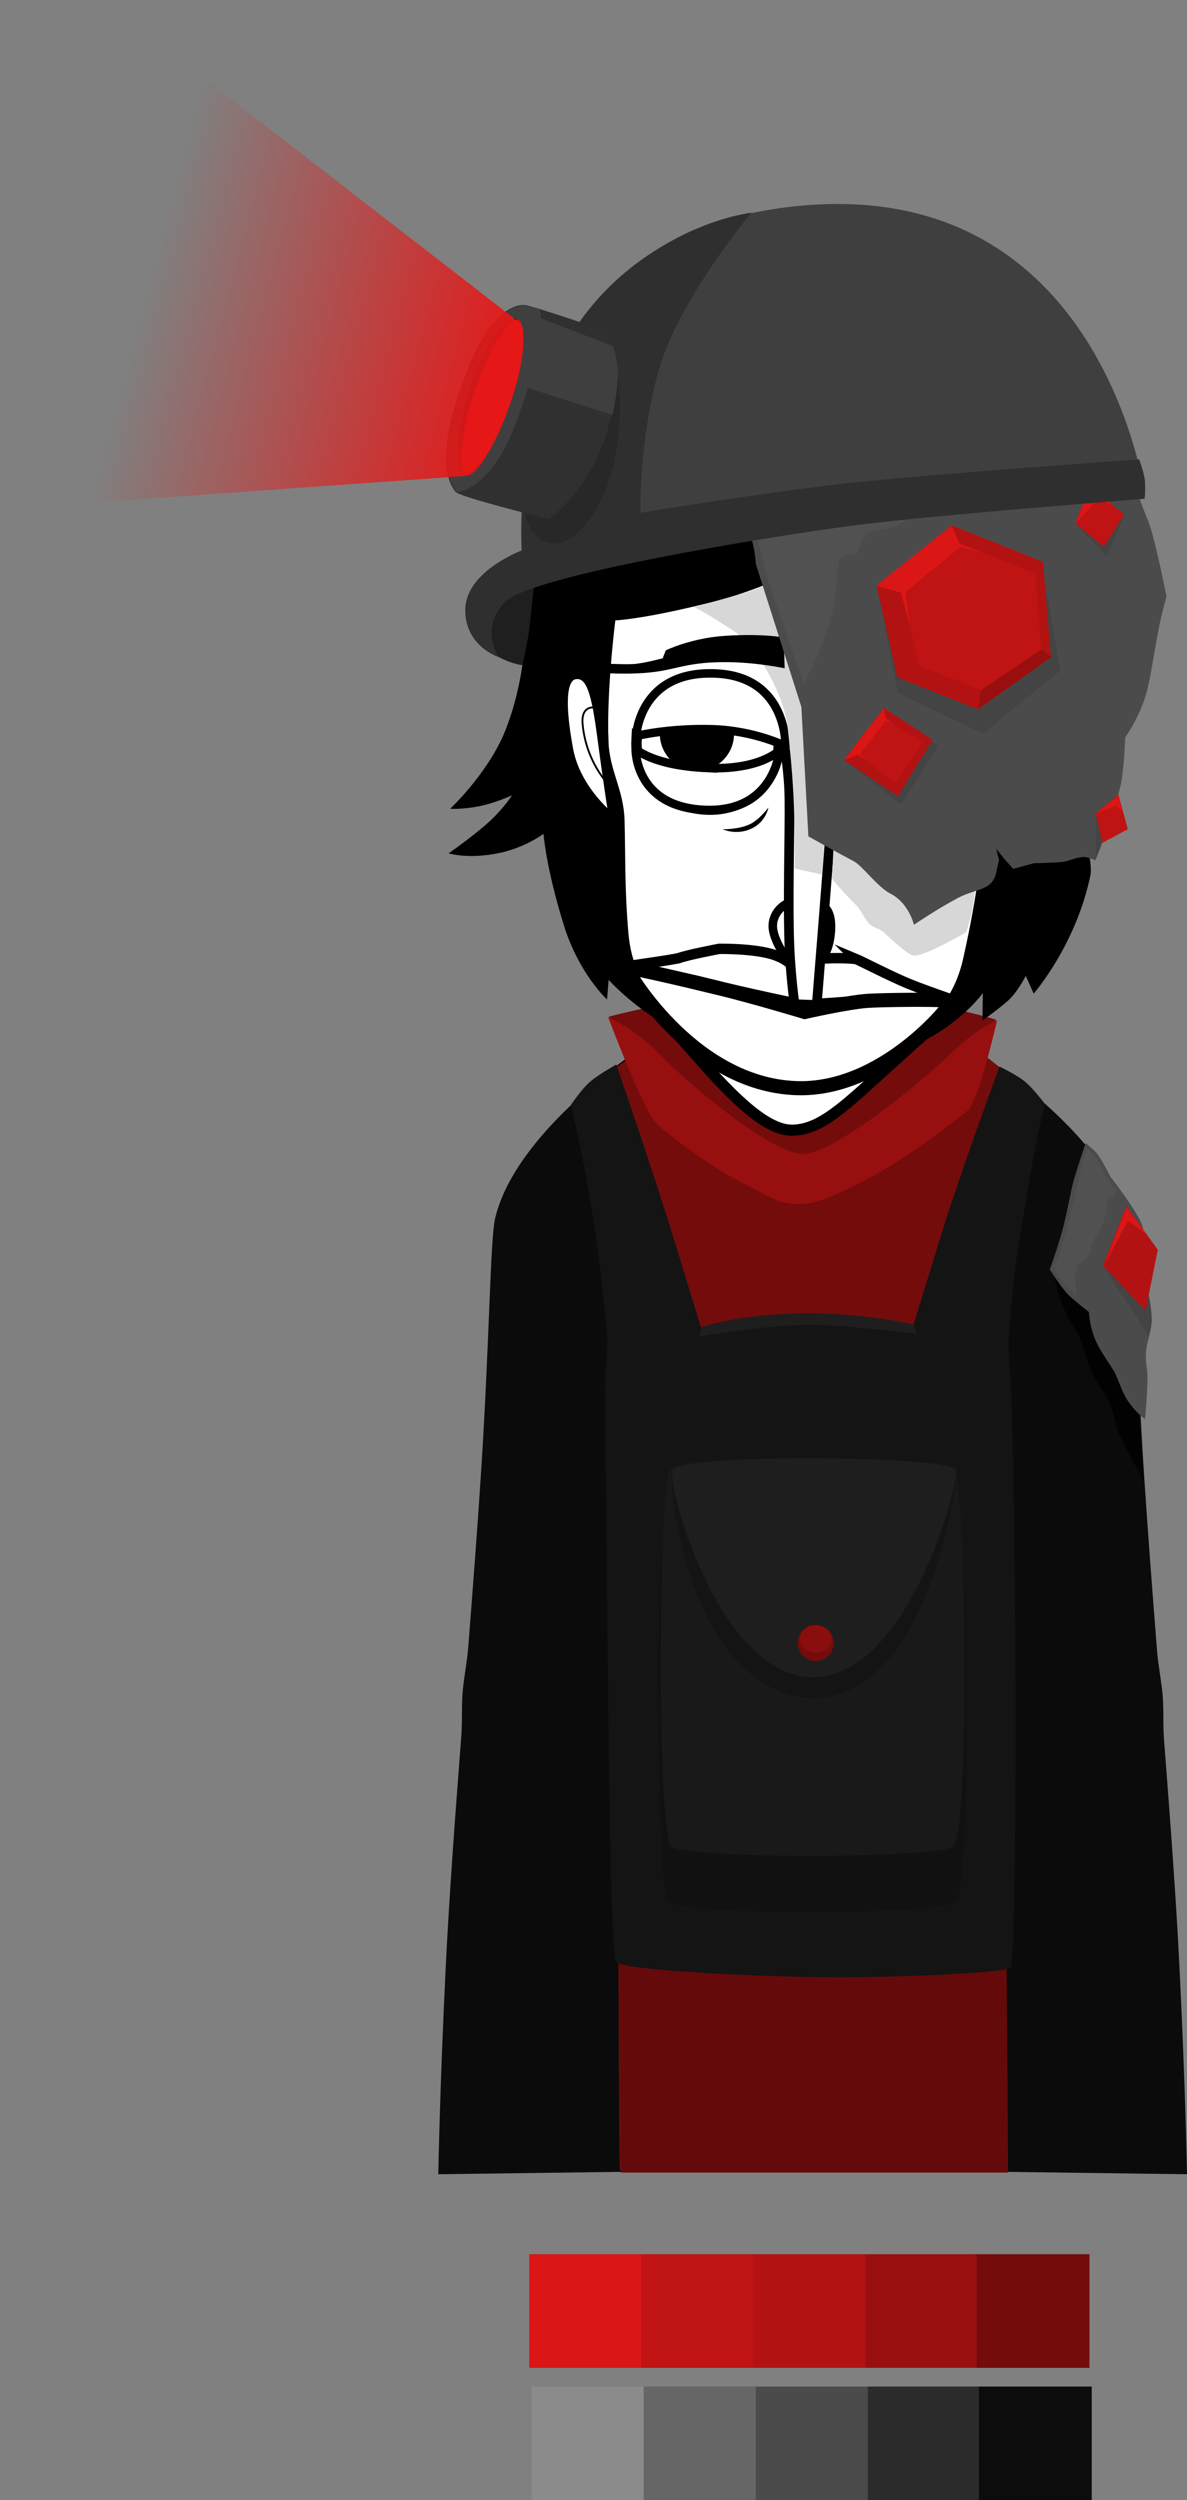 <svg version="1.1" xmlns="http://www.w3.org/2000/svg" xmlns:xlink="http://www.w3.org/1999/xlink" width="159.859" height="336.63" viewBox="0,0,159.859,336.63"><rect x="0" y="0" width="159.859" height="336.63" fill="#808080" stroke="none"/><defs><linearGradient x1="152.002" y1="49.645" x2="201.739" y2="62.911" gradientUnits="userSpaceOnUse" id="color-1"><stop offset="0" stop-color="#e61717" stop-opacity="0"/><stop offset="1" stop-color="#e61717"/></linearGradient></defs><g transform="translate(-131.611,-13.394)"><g data-paper-data="{&quot;isPaintingLayer&quot;:true}" fill-rule="nonzero" stroke-linejoin="miter" stroke-miterlimit="10" stroke-dasharray="" stroke-dashoffset="0" style="mix-blend-mode: normal"><path d="M201.03,304.392c0,0 -0.635,-94.384 -0.793,-118.012c-0.055,-8.153 8.187,-36.761 40.202,-36.921c31.602,-0.158 39.857,29.487 39.849,36.897c-0.077,46.243 0.654,117.986 0.654,117.986l-10.497,0.096l-0.159,-114.843c0,0 0.075,-3.099 -2.816,-3.154c-3.434,-0.065 -2.945,3.116 -2.945,3.116l0.205,114.87l-48.214,0.072l-0.305,-115.233c0,0 0.279,-2.919 -2.886,-2.934c-3.111,-0.015 -2.816,2.909 -2.816,2.909l0.353,115.067z" fill="#ffffff" stroke="#000000" stroke-width="2" stroke-linecap="butt"/><path d="M265.97,305.8v-148.834c0,0 15.099,10.059 17.833,21.262c0.678,2.777 0.762,16.541 1.908,34.081c0.478,7.322 1.093,15.302 1.73,23.415c0.137,1.748 0.609,4.167 0.747,5.922c0.177,2.246 0.02,3.83 0.194,6.068c0.84,10.795 1.62,21.369 2.073,30.49c0.808,16.281 1.014,27.929 1.014,27.929z" data-paper-data="{&quot;index&quot;:null}" fill="#0b0b0b" stroke="#000000" stroke-width="0" stroke-linecap="butt"/><path d="M279.224,188.592l5.571,12.907c0,0 0.281,3.703 0.423,5.572c0.144,1.893 0.434,5.714 0.434,5.714c0,0 -1.589,-2.81 -3.124,-5.866c-0.654,-1.302 -0.888,-3.232 -1.509,-4.678c-0.646,-1.505 -1.677,-2.522 -2.178,-3.619c-0.505,-1.105 -1.91,-5.402 -1.91,-5.402c0,0 -1.37,-2.033 -1.93,-3.401c-1.082,-2.644 -1.634,-5.461 -1.634,-5.461z" fill="#020202" stroke="#000000" stroke-width="0" stroke-linecap="round"/><path d="M190.637,306.132c0,0 0.206,-11.727 1.014,-28.116c0.452,-9.182 1.233,-19.827 2.073,-30.694c0.174,-2.253 0.018,-3.847 0.194,-6.108c0.138,-1.767 0.61,-4.202 0.747,-5.961c0.637,-8.168 1.252,-16.201 1.73,-23.572c1.146,-17.657 1.23,-31.514 1.908,-34.309c2.734,-11.278 17.833,-21.405 17.833,-21.405v149.832z" fill="#0b0b0b" stroke="#000000" stroke-width="0" stroke-linecap="butt"/><path d="M255.628,200.334c-0.571,0 -1.034,-0.463 -1.034,-1.034c0,-0.571 0.463,-1.034 1.034,-1.034c0.571,0 1.034,0.463 1.034,1.034c0,0.571 -0.463,1.034 -1.034,1.034z" fill="#000000" stroke="none" stroke-width="1.5" stroke-linecap="butt"/><path d="M250.368,204.569c-4.463,-0.314 -6.552,-1.794 -6.17,-2.58c0.118,-0.242 2.846,1.064 6.97,1.305c6.409,0.375 8.51,-0.632 8.51,-0.632v1.346c0,0 -2.413,1.047 -9.311,0.561z" fill="#000000" stroke="#000000" stroke-width="0" stroke-linecap="butt"/><path d="M222.555,199.3c0,-0.571 0.463,-1.034 1.034,-1.034c0.571,0 1.034,0.463 1.034,1.034c0,0.571 -0.463,1.034 -1.034,1.034c-0.571,0 -1.034,-0.463 -1.034,-1.034z" fill="#000000" stroke="none" stroke-width="1.5" stroke-linecap="butt"/><path d="M228.849,204.569c-6.897,0.486 -9.311,-0.561 -9.311,-0.561v-1.346c0,0 2.101,1.007 8.51,0.632c4.124,-0.241 6.853,-1.547 6.97,-1.305c0.383,0.786 -1.706,2.266 -6.17,2.58z" fill="#000000" stroke="#000000" stroke-width="0" stroke-linecap="butt"/><path d="M240.129,261.121c-0.819,0 -1.483,-0.664 -1.483,-1.483c0,-0.819 0.664,-1.483 1.483,-1.483c0.819,0 1.483,0.664 1.483,1.483c0,0.819 -0.664,1.483 -1.483,1.483z" data-paper-data="{&quot;index&quot;:null}" fill="#000000" stroke="none" stroke-width="1.5" stroke-linecap="butt"/><path d="M215.066,305.406c0,0 -0.189,-20.429 -0.173,-43.913c0.015,-22.215 0.247,-47.165 -0.201,-60.14c-0.64,-18.525 -4.626,-40.742 -4.626,-40.742c0,0 8.673,-6.686 10.656,-8.081c1.983,-1.395 5.172,-2.204 5.172,-2.204c0,0 -2.51,6.156 -0.256,11.782c1.904,4.75 7.874,9.123 14.815,9.09c7.27,-0.034 11.76,-4.667 13.418,-9.559c1.862,-5.493 0.413,-11.313 0.413,-11.313c0,0 3.913,0.92 6.166,2.347c2.253,1.427 11.754,9.272 11.754,9.272c0,0 -4.84,22.229 -5.536,38.889c-0.546,13.062 -0.089,38.709 0.176,61.334c0.272,23.209 0.36,43.239 0.36,43.239z" fill="#740c0c" stroke="#000000" stroke-width="0" stroke-linecap="butt"/><path d="M239.767,169.236c-16.05,0.5 -26.133,-18.967 -26.133,-18.967c0,0 13.491,-3.673 26.397,-3.631c12.315,0.04 25.703,4.031 25.703,4.031c0,0 -9.109,18.042 -25.967,18.567z" fill="#740c0c" stroke="#000000" stroke-width="0" stroke-linecap="round"/><path d="M203.032,94.82c0.425,-2.256 1.406,-40.149 37.569,-40.133c44.638,0.836 40.056,41.175 39.846,43.785c-0.247,3.079 -0.718,15.764 -2.358,27.238c-0.198,1.382 0.653,4.212 0.374,5.525c-1.933,9.412 -7.642,15.938 -7.642,15.938l-1.062,-2.391c0,0 -1.108,2.156 -2.289,3.246c-1.181,1.089 -3.55,2.776 -3.55,2.776l0.053,-3.705c0,0 -7.486,10.733 -24.758,9.909c-16.284,-0.894 -25.633,-11.688 -25.633,-11.688l-0.22,2.648c0,0 -3.763,-3.443 -5.796,-9.942c-2.424,-7.747 -2.757,-12.361 -2.757,-12.361c0,0 -2.412,1.806 -5.821,2.548c-4.272,0.93 -6.955,0.073 -6.955,0.073c0,0 3.712,-2.574 5.767,-4.547c1.83,-1.758 2.777,-3.271 2.777,-3.271c0,0 -2.148,1.001 -4.293,1.451c-2.237,0.469 -4.048,0.373 -4.048,0.373c0,0 5.168,-4.839 7.451,-10.591c2.155,-5.431 2.527,-10.867 2.527,-10.867z" fill="#000000" stroke="none" stroke-width="1.5" stroke-linecap="butt"/><path d="M212.809,113.327c-0.291,-7.31 1.007,-17.128 1.007,-17.128c0,0 3.41,0.092 14.027,-2.597c8.157,-2.066 20.903,-8.675 20.903,-8.675c0,0 -2.276,2.918 -3.58,4.323c-1.386,1.494 -4.169,4.403 -4.169,4.403c0,0 7.897,-1.359 14.849,-4.151c8.7,-3.197 10.822,-5.633 13.12,-4.082c2.713,1.831 0.121,23.205 -0.408,28.747c-0.643,5.648 -2.903,9.393 -3.638,12.388c-0.735,2.994 -0.65,6.116 -2.833,15.941c-1.362,6.132 -4.508,8.755 -10.586,14.257c-6.078,5.502 -9.409,8.891 -13.369,8.805c-3.81,-0.083 -8.729,-5.446 -13.518,-10.92c-5.099,-5.829 -8.536,-8.818 -9.115,-15.509c-0.521,-6.025 -0.388,-9.931 -0.524,-15.281c-0.1,-3.91 -2.007,-6.529 -2.166,-10.521z" fill="#ffffff" stroke="#000000" stroke-width="1.5" stroke-linecap="butt"/><path d="M261.376,103.3c0,0 1.488,0.459 4.134,1.502c2.417,0.953 4.268,2.151 4.268,2.151l0.085,1.183c0,0 -6.927,-3.792 -14.82,-3.868c-6.311,-0.061 -10.182,1.872 -10.182,1.872l0.435,-4.154c0,0 3.273,-1.406 8.002,-1.115c4.898,0.301 8.001,1.342 8.001,1.342z" data-paper-data="{&quot;index&quot;:null}" fill="#000000" stroke="none" stroke-width="1.5" stroke-linecap="butt"/><path d="M246.996,142.556c0.562,0.234 3.026,1.519 5.918,2.83c2.914,1.321 7.118,2.574 7.092,2.74c-0.033,0.212 -10.436,-0.182 -13.694,0.096c-2.73,0.233 -6.711,0.443 -6.711,0.443c0,0 -7.053,-1.439 -13.166,-2.963c-4.9,-1.222 -10.326,-2.067 -10.333,-2.161c-0.009,-0.127 3.893,-0.559 6.874,-1.126c1.164,-0.451 5.494,-1.271 5.494,-1.271c0,0 4.963,-0.083 7.58,0.877c2.804,1.029 2.737,2.555 2.984,2.588c0,0 1.252,-1.702 2.449,-2.01c1.198,-0.309 5.095,-0.217 5.514,-0.042z" fill="#ffffff" stroke="#000000" stroke-width="1.4" stroke-linecap="butt"/><path d="M228.184,146.375c5.047,1.225 11.798,3.272 11.798,3.272c0,0 5.846,-1.328 8.512,-1.502c2.067,-0.135 11.235,-0.267 11.265,0.108c0.029,0.366 -9.53,12.537 -21.619,11.609c-13.742,-0.975 -22.254,-16.02 -22.21,-16.187c0.044,-0.168 7.207,1.475 12.254,2.7z" fill="#ffffff" stroke="#000000" stroke-width="1.9" stroke-linecap="butt"/><path d="M239.267,143.814c-1.033,-0.041 -3.408,-3.397 -3.574,-5.508c-0.149,-1.889 1.464,-3.774 3.934,-3.677c2.47,0.097 4.18,0.655 3.863,4.343c-0.269,3.13 -1.753,4.938 -4.223,4.841z" fill="#ffffff" stroke="#000000" stroke-width="1.15" stroke-linecap="butt"/><path d="M244.045,113.884c0,0 -0.053,3.971 -0.273,7.121c-0.436,6.239 -2.168,27.697 -2.168,27.697l-2.98,-0.108c0,0 -0.639,-4.201 -0.75,-9.537c-0.151,-7.222 0.189,-16.298 0.006,-19.647c-0.173,-3.174 -0.671,-5.745 -0.671,-5.745" fill="#ffffff" stroke="#000000" stroke-width="1.3" stroke-linecap="round"/><path d="M214.111,123.509c0,0 -4.791,-3.708 -5.808,-9.21c-1.07,-5.789 -1.079,-9.783 0.871,-9.965c1.95,-0.183 2.608,2.481 3.402,8.495c0.794,6.015 1.534,10.68 1.534,10.68z" data-paper-data="{&quot;index&quot;:null}" fill="#ffffff" stroke="#000000" stroke-width="1" stroke-linecap="butt"/><path d="M214.063,119.556c0,0 -3.447,-3.061 -3.984,-8.613c-0.3,-3.097 2.244,-2.194 2.244,-2.194" fill="none" stroke="#000000" stroke-width="0.25" stroke-linecap="round"/><path d="M217.335,113.024c0.263,-4.885 5.185,-8.74 10.551,-8.451c5.366,0.288 8.854,4.599 8.591,9.484c-0.263,4.885 -4.465,8.626 -9.831,8.338c-5.366,-0.288 -9.574,-4.485 -9.311,-9.371z" fill="#ffffff" stroke="#000000" stroke-width="1.4" stroke-linecap="butt"/><path d="M220.484,111.931c0.148,-2.755 2.501,-4.868 5.256,-4.72c2.755,0.148 4.868,2.501 4.72,5.256c-0.148,2.755 -2.501,4.868 -5.256,4.72c-2.755,-0.148 -4.868,-2.501 -4.72,-5.256z" fill="#000000" stroke="none" stroke-width="1.5" stroke-linecap="butt"/><path d="M244.37,114.084c0.395,-4.876 4.796,-8.677 10.11,-8.469c5.314,0.208 9.112,4.326 8.92,9.215c-0.192,4.889 -4.238,8.912 -10.05,8.755c-5.528,-0.149 -9.392,-4.408 -8.98,-9.501z" fill="#ffffff" stroke="#000000" stroke-width="1.4" stroke-linecap="butt"/><path d="M249.076,111.552c0.11,-2.816 2.483,-5.01 5.299,-4.899c2.816,0.11 5.01,2.483 4.899,5.299c-0.11,2.816 -2.483,5.01 -5.299,4.899c-2.816,-0.11 -5.01,-2.483 -4.899,-5.299z" fill="#000000" stroke="none" stroke-width="1.5" stroke-linecap="butt"/><path d="M217.287,112.489c0,0 0.417,-9.006 10.939,-8.403c9.457,0.537 9.18,9.774 9.18,9.774c0,0 -4.165,-2.109 -9.86,-2.278c-5.893,-0.176 -10.259,0.907 -10.259,0.907z" fill="#ffffff" stroke="#000000" stroke-width="1.15" stroke-linecap="butt"/><path d="M261.727,138.915c0,0 -5.209,3.059 -6.962,3.158c-0.586,0.033 -2.208,-1.345 -4.052,-3.084c-0.667,-0.629 -1.391,-0.591 -2.077,-1.264c-0.552,-0.542 -1.07,-1.795 -1.589,-2.308c-1.919,-1.893 -3.383,-3.716 -3.383,-3.716l0.426,-9.174l-1.1,0.187l-0.693,8.426l-3.666,-0.804c0,0 0.093,-4.722 -0.156,-9.725c-0.182,-3.654 -0.58,-7.459 -0.836,-9.662c-0.247,-2.129 -2.02,-7.22 -5.469,-11.098c-1.122,-1.262 -2.641,-2.056 -3.975,-2.922c-1.695,-1.101 -3.113,-1.781 -3.113,-1.781c0,0 4.396,-1.242 6.165,-1.738c1.769,-0.496 4.81,-1.668 4.81,-1.668l13.931,36.073l13.934,-2.289c0,0 -0.916,7.64 -1.317,10.088c-0.23,1.404 -0.876,3.301 -0.876,3.301z" fill="#d7d7d7" stroke="#000000" stroke-width="0" stroke-linecap="round"/><path d="M244.008,113.668c0,0 0.124,-9.461 11.546,-8.658c9.694,0.714 9.161,10.019 9.161,10.019z" fill="#ffffff" stroke="#000000" stroke-width="1.15" stroke-linecap="butt"/><path d="M221.272,100.958c0,0 3.438,-1.686 8.116,-1.965c5.183,-0.31 7.765,0.238 7.765,0.238l0.133,4.146c0,0 -3.806,-0.83 -7.991,-0.835c-5.598,-0.006 -6.696,1.172 -10.963,1.463c-3.657,0.25 -6.738,-0.105 -6.738,-0.105l0.022,-1.232c0,0 3.59,0.215 5.232,0.137c1.356,-0.064 4.009,-0.782 4.009,-0.782z" fill="#000000" stroke="none" stroke-width="1.5" stroke-linecap="butt"/><path d="M268.718,115.03c1.263,-5.934 2.127,-8.538 4.057,-8.203c1.93,0.335 1.609,4.315 0.088,10.003c-1.445,5.406 -6.511,8.727 -6.511,8.727c0,0 1.103,-4.593 2.366,-10.527z" data-paper-data="{&quot;index&quot;:null}" fill="#ffffff" stroke="#000000" stroke-width="1" stroke-linecap="butt"/><path d="M269.289,110.982c0,0 2.607,-0.702 2.066,2.363c-0.97,5.493 -4.646,8.275 -4.646,8.275" data-paper-data="{&quot;index&quot;:null}" fill="none" stroke="#000000" stroke-width="0.25" stroke-linecap="round"/><path d="M202.885,332.206v-15.306h15.194v15.306z" fill="#da1616" stroke="none" stroke-width="0" stroke-linecap="butt"/><path d="M217.977,332.206v-15.306h15.194v15.306z" fill="#c01313" stroke="none" stroke-width="0" stroke-linecap="butt"/><path d="M233.07,332.206v-15.306h15.194v15.306z" fill="#b31212" stroke="none" stroke-width="0" stroke-linecap="butt"/><path d="M248.162,332.206v-15.306h15.194v15.306z" fill="#990f0f" stroke="none" stroke-width="0" stroke-linecap="butt"/><path d="M263.141,332.206v-15.306h15.194v15.306z" fill="#740c0c" stroke="none" stroke-width="0" stroke-linecap="butt"/><path d="M203.209,350.024v-15.306h15.194v15.306z" fill="#8b8b8b" stroke="none" stroke-width="0" stroke-linecap="butt"/><path d="M218.301,350.024v-15.306h15.194v15.306z" fill="#666666" stroke="none" stroke-width="0" stroke-linecap="butt"/><path d="M233.394,350.024v-15.306h15.194v15.306z" fill="#4b4b4b" stroke="none" stroke-width="0" stroke-linecap="butt"/><path d="M248.486,350.024v-15.306h15.194v15.306z" fill="#2b2b2b" stroke="none" stroke-width="0" stroke-linecap="butt"/><path d="M263.445,350.024v-15.306h15.194v15.306z" fill="#0c0c0c" stroke="none" stroke-width="0" stroke-linecap="butt"/><path d="M226.741,116.792c7.288,0.341 9.842,-2.373 9.842,-2.373c0,0 -0.615,8.42 -10.077,8.019c-9.463,-0.401 -9.287,-8.195 -9.287,-8.195c0,0 2.235,2.209 9.523,2.55z" data-paper-data="{&quot;index&quot;:null}" fill="#ffffff" stroke="#000000" stroke-width="1.15" stroke-linecap="butt"/><path d="M245.621,52.313c0,0 5.724,0.946 9.324,1.858c2.238,0.567 6.026,2.386 9.551,3.391c4.318,1.232 8.227,1.618 8.227,1.618c0,0 2.873,3.368 4.436,5.058c1.565,1.692 4.947,5.09 4.947,5.09c0,0 0.293,2.334 1.637,6.362c0.536,1.606 0.837,3.267 1.332,4.798c0.499,1.545 1.19,2.957 1.5,4.009c1.018,3.461 2.14,9.237 2.14,9.237c0,0 -0.595,1.935 -1.071,4.394c-0.6,3.104 -1.157,7.037 -1.736,8.907c-0.994,3.204 -2.769,5.656 -2.769,5.656c0,0 -0.083,3.097 -0.462,5.678c-0.315,2.141 -1.431,4.419 -1.72,5.697c-0.422,1.866 -1.823,5.166 -1.823,5.166c0,0 -0.984,-0.468 -1.624,-0.449c-1.002,0.029 -1.927,0.561 -2.788,0.657c-1.35,0.151 -3.859,0.173 -3.859,0.173l-2.805,0.76l-1.292,-1.459l-0.991,-1.242l0.381,1.528c0,0 -0.305,1.231 -0.329,1.395c-0.403,2.765 -2.674,2.356 -5.249,3.722c-2.736,1.451 -5.886,3.587 -5.886,3.587c0,0 -0.649,-2.899 -3.172,-4.197c-1.721,-0.885 -3.766,-3.737 -4.906,-4.34c-2.328,-1.23 -6.134,-3.363 -6.134,-3.363l-0.947,-17.439l-6.123,-19.2c0,0 -0.135,-3.311 -1.536,-5.706c-1.237,-2.115 -3.961,-2.76 -4.871,-4.088c-1.416,-2.066 -4.164,-5.631 -4.164,-5.631c0,0 1.315,-1.561 2.039,-4.266c0.67,-2.506 0.731,-6.103 1.251,-7.664c0.723,-2.171 2.57,-5.654 2.57,-5.654c0,0 6.714,-1.85 9.709,-2.566c2.585,-0.617 7.213,-1.475 7.213,-1.475z" fill="#4b4b4b" stroke="#f60000" stroke-width="0" stroke-linecap="round"/><path d="M272.251,91.151l2.146,12.548l-10.432,8.507l-11.428,-5.543l-2.729,-13.936z" fill="#444444" stroke="none" stroke-width="0.5" stroke-linecap="round"/><path d="M272.08,89.04l1.066,12.847l-9.816,7.017l-10.873,-4.304l-2.811,-12.348l10.137,-8.135z" fill="#b31212" stroke="#000000" stroke-width="0" stroke-linecap="round"/><path d="M271.003,90.598l0.85,10.239l-7.823,5.593l-8.666,-3.431l-2.24,-9.841l8.079,-6.484z" fill="#c01313" stroke="#000000" stroke-width="0" stroke-linecap="round"/><path d="M259.759,84.158l1.085,2.449l2.89,1.142l-2.806,-0.691l-7.366,6.039l0.521,4.281l-1.153,-4.188l-3.315,-0.958z" fill="#da1616" stroke="#000000" stroke-width="0" stroke-linecap="round"/><path d="M273.234,101.811l-9.908,7.028l0.348,-2.488l8.187,-5.523z" fill="#990f0f" stroke="#000000" stroke-width="0" stroke-linecap="round"/><path d="M280.191,126.139l-1.015,2.69l0.039,-5.639z" fill="#444444" stroke="none" stroke-width="0.5" stroke-linecap="round"/><path d="M283.5,125.035l-3.394,1.827l-0.953,-3.957l3.081,-2.52z" fill="#c01313" stroke="none" stroke-width="0.5" stroke-linecap="round"/><path d="M246.114,115.047l10.842,-1.934l1.025,0.73l-5.05,7.937l-7.455,-5.933z" fill="#444444" stroke="none" stroke-width="0.5" stroke-linecap="round"/><path d="M267.814,58.593l3.615,0.612l-4.899,0.422z" fill="#444444" stroke="none" stroke-width="0.5" stroke-linecap="round"/><path d="M238.456,73.055l5.245,-1.238l0.531,0.385l-2.329,4.488l-3.821,-3.091z" fill="#444444" stroke="none" stroke-width="0.5" stroke-linecap="round"/><path d="M243.942,71.693l-2.38,3.725l-3.811,-2.023l2.753,-4.071z" fill="#b31212" stroke="none" stroke-width="0.5" stroke-linecap="round"/><path d="M266.782,57.383l2.859,1.905l-3.189,0.282l-3.034,-1.586z" fill="#c01313" stroke="none" stroke-width="0.5" stroke-linecap="round"/><path d="M282.02,82.343l0.978,0.584l-2.342,5.44l-4.07,-4.326z" fill="#444444" stroke="none" stroke-width="0.5" stroke-linecap="round"/><path d="M283.002,82.68l-2.744,4.347l-3.825,-3.164l1.968,-5.026z" fill="#c01313" stroke="none" stroke-width="0.5" stroke-linecap="round"/><path d="M257.224,112.981l-4.702,7.617l-7.276,-4.88l5.399,-7.013z" fill="#b31212" stroke="none" stroke-width="0.5" stroke-linecap="round"/><path d="M266.898,57.306l2.432,1.784l-2.466,-0.91l-3.185,-0.125z" fill="#da1616" stroke="#000000" stroke-width="0" stroke-linecap="round"/><path d="M278.414,78.923l2.967,2.493l-1.909,-0.763l-3.025,3.238z" fill="#da1616" stroke="#000000" stroke-width="0" stroke-linecap="round"/><path d="M255.846,113.332l-3.565,5.435l-4.994,-3.694l3.635,-4.811z" fill="#c01313" stroke="none" stroke-width="0.5" stroke-linecap="round"/><path d="M245.222,115.773l5.45,-7.038l0.196,1.304l0.932,0.784l-0.904,-0.398l-3.395,4.434l0.489,0.729l-0.85,-0.588z" fill="#da1616" stroke="#000000" stroke-width="0" stroke-linecap="round"/><path d="M279.082,123.021l3.119,-2.546l0.568,2.107l-0.89,-0.702z" fill="#da1616" stroke="#000000" stroke-width="0" stroke-linecap="round"/><path d="M237.749,73.381l2.76,-4.028l2.146,1.418l-1.732,-0.068z" fill="#c01313" stroke="#000000" stroke-width="0" stroke-linecap="round"/><path d="M227.387,62.208c0.722,-2.897 2.103,-5.192 2.103,-5.192c0,0 5.014,-1.446 8.281,-2.128c3.266,-0.682 7.841,-1.797 7.841,-1.797c0,0 6.157,1.22 8.867,1.874c2.424,0.585 6.862,2.377 6.862,2.377c0,0 1.18,1.008 2.668,1.792c1.737,0.916 3.888,1.63 5.004,1.659c1.66,0.065 3.397,-0.945 3.397,-0.945c0,0 2.881,3.726 4.35,5.443c1.331,1.556 4.114,3.888 4.114,3.888c0,0 -1.568,1.248 -1.976,1.404c-1.501,-0.055 -4.573,-1.293 -6.048,-0.672c-2.526,1.065 -0.88,6.932 -1.101,8.938c-0.798,0.544 -1.434,0.49 -2.215,0.903c-0.807,0.427 -0.718,1.592 -1.443,2.117c-1.369,0.99 -2.758,-0.38 -3.84,-0.451c-0.136,-0.009 -1.356,0.68 -1.799,0.726c-1.439,0.148 -3.096,-0.259 -4.505,-0.495c-2.905,-0.493 -3.295,1.005 -5.282,2.341c-1.202,0.808 -2.919,0.487 -4.157,1.142c-0.795,0.42 -1.083,1.937 -1.415,2.675c-0.538,0.192 -1.617,0.249 -2.074,0.563c-0.716,0.492 -0.728,3.187 -0.759,3.958c-0.216,5.384 -4.35,13.07 -4.35,13.07c0,0 -1.431,-3.614 -2.777,-7.853c-0.84,-2.644 -1.993,-5.402 -2.577,-7.813c-0.576,-2.375 -0.935,-4.469 -2.384,-6.942c-1.449,-2.473 -2.31,-1.568 -3.595,-2.993c-0.669,-0.742 -1.669,-2.202 -2.61,-3.437c-0.866,-1.136 -1.945,-2.341 -1.945,-2.341c0,0 1.547,-2.678 2.077,-4.398c0.74,-2.404 0.569,-4.517 1.292,-7.414zM242.681,78.924l2.393,-6.786l-4.489,-3.554l-3.703,5.109z" fill="#515151" stroke="none" stroke-width="0.5" stroke-linecap="butt"/><path d="" fill="#565656" stroke="none" stroke-width="0.5" stroke-linecap="butt"/><path d="M257.915,57.208c0.033,0.029 0.061,0.059 0.086,0.089z" fill="#565656" stroke="none" stroke-width="0.5" stroke-linecap="butt"/><path d="M228.932,125.041c0,0 2.011,0.064 3.594,-0.639c1.329,-0.59 2.574,-2.289 2.574,-2.289c0,0 -0.313,1.91 -2.264,2.836c-2.069,0.982 -3.904,0.092 -3.904,0.092z" fill="#000000" stroke="#000000" stroke-width="0" stroke-linecap="round"/><path d="M239.57,175.487c-3.14,0.135 -4.521,-1.116 -7.251,-2.46c-5.697,-2.805 -11.341,-7.466 -12.216,-8.273c-1.8,-1.661 -6.6,-14.433 -6.6,-14.433c0,0 3.554,1.6 6.512,4.617c5.115,5.216 15.595,13.741 19.688,13.816c4.022,0.073 15.463,-9.117 20.537,-14.047c2.755,-2.676 5.663,-3.953 5.663,-3.953c0,0 -2.587,11.192 -4,12.2c-1.038,0.74 -8.192,6.752 -15.229,10.056c-2.542,1.193 -4.532,2.367 -7.104,2.477z" fill="#980f0f" stroke="#000000" stroke-width="0" stroke-linecap="round"/><path d="M215.066,305.573c0,0 -0.189,-20.429 -0.173,-43.913c0.014,-21.143 0.225,-44.761 -0.141,-58.178c0.529,0.417 1.018,0.926 1.43,1.157c0.656,0.885 1.244,2.222 2.334,2.659c0.866,0.348 2.229,-0.155 2.956,0.214c0.943,0.479 2.088,1.756 3.061,2.433c0.534,0.302 1.115,0.969 1.636,1.192c1.028,0.439 2.495,-0.324 3.511,0.053c1.521,0.564 2.094,2.705 3.312,3.597c2.941,2.111 7.449,-0.639 9.817,-2.513c2.436,-1.928 4.472,-5.957 7.667,-6.702c3.571,1.378 5.085,-6.664 7.079,-2.895c1.167,3.021 3.25,2.238 5.818,3.154c0.969,0.345 1.464,1.767 2.647,2.175c0.155,0.052 0.308,0.094 0.46,0.129c-0.216,14.019 0.143,35.178 0.366,54.2c0.272,23.209 0.36,43.239 0.36,43.239z" fill="#6b0b0b" stroke="#000000" stroke-width="0" stroke-linecap="butt"/><path d="M215.233,305.906c0,0 -0.189,-20.429 -0.173,-43.913c0,-0.271 0,-0.542 0.001,-0.813c1.869,-0.227 2.55,-1.474 4.312,-1.917c0.737,-0.186 2.307,0.613 3.292,0.617c1.301,-0.199 2.745,-0.079 4.005,-0.335c1.743,-0.354 3.955,-2.787 5.326,-3.893c1.283,-1.04 1.977,-3.326 4.039,-2.777c1.817,0.484 2.648,1.946 4.715,1.327c0.861,-0.258 1.747,-1.122 2.587,-0.984c2.104,0.347 4.759,2.08 6.793,2.889c1.28,0.584 2.755,-0.601 3.799,-0.069c1.763,0.898 2.564,3.579 3.155,5.296c0.593,5.149 3.258,-1.217 4.188,-2.131c0.313,-0.307 2.314,0.032 2.861,-0.18c1.193,-0.166 2.079,-0.91 2.811,-1.904c0.023,1.864 0.046,3.716 0.068,5.548c0.272,23.209 0.36,43.239 0.36,43.239z" fill="#640a0a" stroke="#000000" stroke-width="0" stroke-linecap="butt"/><g><g stroke="#000000" stroke-width="0"><path d="M269.739,159.1c1.156,0.99 2.602,2.94 2.602,2.94c0,0 -3.576,13.846 -4.86,30.811c-0.183,2.424 0.199,4.962 0.289,7.584c0.881,25.737 0.768,76.494 -0.056,77.84c-0.474,0.774 -15.877,1.446 -26.079,1.315c-10.201,-0.132 -26.215,-1.014 -27.047,-2.002c-1.012,-1.2 -1.177,-52.624 -1.507,-76.914c-0.035,-2.581 0.444,-5.081 0.263,-7.479c-1.284,-16.964 -4.86,-31.017 -4.86,-31.017c0,0 1.445,-2.156 2.602,-3.146c1.156,-0.99 3.531,-2.311 3.531,-2.311c0,0 5.609,16.415 7.68,23.275c1.641,5.437 3.755,12.213 3.755,12.213c0,0 4.786,-1.846 14.114,-1.892c8.671,-0.042 14.439,1.548 14.439,1.548c0,0 2.324,-7.581 4.04,-13.133c2.082,-6.734 7.566,-21.736 7.566,-21.736c0,0 2.374,1.115 3.531,2.105z" fill="#141414" stroke-linecap="butt"/><path d="M226.138,192.05c0,0 4.906,-1.709 13.674,-1.826c7.735,-0.103 14.879,1.482 14.879,1.482l0.328,1.26c0,0 -10.071,-1.261 -14.983,-1.204c-4.969,0.058 -14.27,1.548 -14.27,1.548l0.372,-1.26z" fill="#1e1e1e" stroke-linecap="round"/></g><path d="M221.681,269.471c-1.877,-1.702 -1.894,-51.195 0,-53.027c2.311,-2.236 36.911,-1.905 38.659,0c1.84,2.005 2.166,51.046 0,53.027c-1.927,1.762 -36.591,1.876 -38.659,0z" fill="#111111" stroke="none" stroke-width="0" stroke-linecap="butt"/><g stroke="none" stroke-linecap="butt"><path d="M221.987,261.97c-1.848,-1.609 -1.864,-49.032 0,-50.765c2.275,-2.114 36.328,-1.801 38.049,0c1.811,1.896 2.132,48.891 0,50.765c-1.896,1.666 -36.013,1.773 -38.049,0z" fill="#191919" stroke-width="0"/><path d="M222.242,211.205c2.275,-2.114 36.328,-1.801 38.049,0c0.562,0.588 -1.477,14.283 -7.229,23.223c-2.958,4.598 -7.434,7.613 -11.923,7.62c-6.082,0.01 -11.439,-4.946 -14.607,-11.548c-3.985,-8.305 -4.931,-18.7 -4.29,-19.295z" fill="#141414" stroke-width="0"/><path d="M222.242,211.205c2.275,-2.114 36.328,-1.801 38.049,0c0.851,0.89 -6.188,27.959 -19.152,28.009c-12.964,0.05 -20.047,-26.94 -18.897,-28.009z" fill="#1e1e1e" stroke-width="0"/><g stroke-width="0.5"><path d="M239.038,234.6c0,-1.352 1.086,-2.448 2.426,-2.448c1.34,0 2.426,1.096 2.426,2.448c0,1.352 -1.086,2.448 -2.426,2.448c-1.34,0 -2.426,-1.096 -2.426,-2.448z" fill="#740c0c"/><path d="M239.346,234.09c0,-1.013 0.948,-1.834 2.118,-1.834c1.17,0 2.118,0.821 2.118,1.834c0,1.013 -0.948,1.834 -2.118,1.834c-1.17,0 -2.118,-0.821 -2.118,-1.834z" fill="#8b0e0e"/></g></g></g><path d="M281.152,171.812c0,0 3.792,4.866 4.305,6.653c0.737,2.568 0.529,8.186 0.529,8.186c0,0 0.702,2.015 0.74,4.344c0.022,1.341 -0.618,2.95 -0.765,4.294c-0.151,1.375 0.191,2.482 0.191,3.372c-0,2.363 -0.334,5.804 -0.334,5.804c0,0 -1.242,-0.807 -2.461,-2.679c-0.6,-0.923 -1.195,-2.787 -1.632,-3.603c-0.608,-1.134 -1.947,-2.794 -2.648,-4.507c-0.739,-1.806 -0.825,-3.639 -0.825,-3.639c0,0 -1.791,-1.388 -2.708,-2.254c-0.948,-0.895 -2.559,-3.481 -2.559,-3.481c0,0 0.831,-2.198 1.614,-4.947c0.781,-2.74 1.179,-5.577 1.654,-7.181c0.579,-1.957 1.565,-4.875 1.565,-4.875c0,0 1.195,0.942 1.636,1.538c0.613,0.83 1.698,2.976 1.698,2.976z" fill="#4b4b4b" stroke="#ff0000" stroke-width="0" stroke-linecap="round"/><path d="M286.363,188.048c0,0 0.188,1.309 0.242,1.987c0.024,0.298 0.137,0.935 0.067,1.574c-0.097,0.884 -0.392,1.773 -0.392,1.773c0,0 -1.34,-2.265 -2.185,-3.61c-0.484,-0.771 -1.459,-2.03 -2.2,-3.179c-0.899,-1.395 -1.532,-2.627 -1.532,-2.627z" fill="#444444" stroke="#000000" stroke-width="0" stroke-linecap="round"/><path d="M280.138,183.804l3.148,-8.021l4.25,5.885l-1.648,8.188z" fill="#b31212" stroke="none" stroke-width="0" stroke-linecap="butt"/><path d="M280.279,183.829l3,-7.917l2.917,3.833l-2.667,-2z" fill="#da1616" stroke="#000000" stroke-width="0" stroke-linecap="round"/><path d="M276.765,183.591c-0.655,1.261 -0.133,4.2 -0.133,4.2c0,0 -1.8,-1.526 -2.233,-2.159c-0.433,-0.633 -0.866,-1.724 -0.866,-1.724c0.64,-1.063 0.936,-2.29 1.321,-3.584c0.625,-2.102 1.185,-4.381 1.61,-6.418c0.676,-3.237 1.488,-5.869 1.488,-5.869c0,0 1.27,1.089 1.698,1.872c0.383,0.7 0.674,1.46 1.063,2.094c0.573,0.934 1.259,1.561 1.259,1.561c0,0 -0.398,1.437 -1.023,1.145c-0.265,0.754 -0.342,2.62 -1.141,4.151c-0.277,0.531 -0.823,1.208 -1.025,1.75c-0.254,0.681 -0.158,1.211 -0.488,1.695c-0.623,0.913 -1.53,1.287 -1.53,1.287z" fill="#515151" stroke="none" stroke-width="0.5" stroke-linecap="butt"/><g stroke-width="0"><g><path d="M201.952,102.961c0,0 -5.468,-0.75 -5.648,-4.904c-0.132,-2.879 7.334,-6.935 7.334,-6.935c0,0 -0.513,4.974 -0.748,6.987c-0.231,1.973 -0.937,4.852 -0.937,4.852z" fill="#1f1f1f" stroke="#000000" stroke-linecap="round"/><g><g><g stroke="#000000" stroke-linecap="round"><path d="M285.838,80.175c0,0 -30.722,0.081 -45.649,1.639c-14.508,1.515 -38.121,8.303 -38.121,8.303c0,0 -2.069,-15.708 5.169,-29.393c4.965,-9.387 14.308,-17.822 31.702,-19.582c17.562,-1.777 28.671,5.033 35.638,13.44c9.399,11.342 11.261,25.592 11.261,25.592z" fill="#3f3f3f"/><path d="M246.367,84.163c-10.474,1.378 -43.506,6.692 -46.808,10.326c-3.463,3.811 -0.745,7.394 -0.745,7.394c0,0 -4.56,-1.418 -4.544,-6.375c0.016,-5.188 7.613,-8.005 7.613,-8.005c0,0 -0.899,-20.085 8.808,-32.117c9.707,-12.031 22.123,-13.351 22.123,-13.351c0,0 -9.824,11.67 -12.526,21.343c-2.649,9.485 -2.427,19.051 -2.427,19.051c0,0 17.408,-2.853 28.627,-4.053c11.22,-1.2 38.541,-3.129 38.541,-3.129c0,0 0.596,1.593 0.743,2.661c0.147,1.068 -0.014,2.644 -0.014,2.644c0,0 -28.917,2.234 -39.391,3.612z" fill="#2f2f2f"/></g><path d="M214.532,74.51c-1.212,7.03 -5.341,12.629 -8.833,12.027c-3.492,-0.602 -4.749,-6.566 -3.538,-13.596c1.212,-7.03 5.923,-14.708 9.415,-14.106c3.492,0.602 4.167,8.644 2.956,15.674z" fill="#282828" stroke="none" stroke-linecap="butt"/></g><g stroke="none" stroke-linecap="butt"><path d="M192.961,79.613c-0.353,-0.458 -2.938,-3.231 0.579,-13.62c3.805,-11.238 7.719,-11.673 8.854,-11.512c1.153,0.164 10.475,3.344 10.475,3.344c0,0 3.501,2.422 0.679,13.011c-2.319,8.703 -8.091,12.421 -8.091,12.421c0,0 -11.929,-2.909 -12.496,-3.644z" fill="#303030"/><path d="M193.114,79.61c-0.261,-0.338 -1.738,-1.938 -1.078,-6.932c0.234,-1.771 0.737,-3.968 1.657,-6.688c3.805,-11.238 7.604,-11.566 8.739,-11.405c0.572,0.081 1.893,0.385 1.893,0.385l0.17,1.308l9.701,3.734c0,0 0.703,2.098 0.615,4.163c-0.06,1.413 -0.273,3.09 -0.72,5.074l-11.393,-3.62c0,0 -1.755,6.097 -3.882,9.416c-2.805,4.377 -5.593,4.707 -5.703,4.565z" fill="#3f3f3f"/><path d="M194.178,77.217c-1.262,-0.691 -1.215,-5.821 0.714,-11.594c1.929,-5.773 4.898,-10.032 6.271,-9.311c1.427,0.749 0.018,6.454 -1.911,12.227c-1.929,5.773 -3.812,9.369 -5.074,8.678z" fill="#1f1f1f"/><path d="M200.199,68.069c-1.965,5.755 -4.816,9.894 -5.855,9.246c-1.033,-0.644 -0.703,-5.709 1.262,-11.464c1.965,-5.755 4.728,-10.046 5.855,-9.375c1.17,0.697 0.703,5.838 -1.262,11.593z" fill="#db1616"/></g></g></g><path d="M197.652,73.587c0,0 -1.026,-2.799 0.384,-7.021c1.255,-3.758 3.668,-5.223 3.668,-5.223c0,0 -0.658,3.792 -1.46,6.142c-0.802,2.349 -2.593,6.102 -2.593,6.102z" fill="#f21818" stroke="none" stroke-linecap="butt"/></g><path d="M202.095,58.766c0.042,1.875 -0.347,5.187 -2.03,9.677c-3.03,8.087 -5.837,9.04 -5.837,9.04l-62.617,4.464l13.878,-68.554l56.315,43.612c0,0 0.265,0.614 0.29,1.761z" fill="url(#color-1)" stroke="#000000" stroke-width="0" stroke-linecap="round"/></g></g></svg>